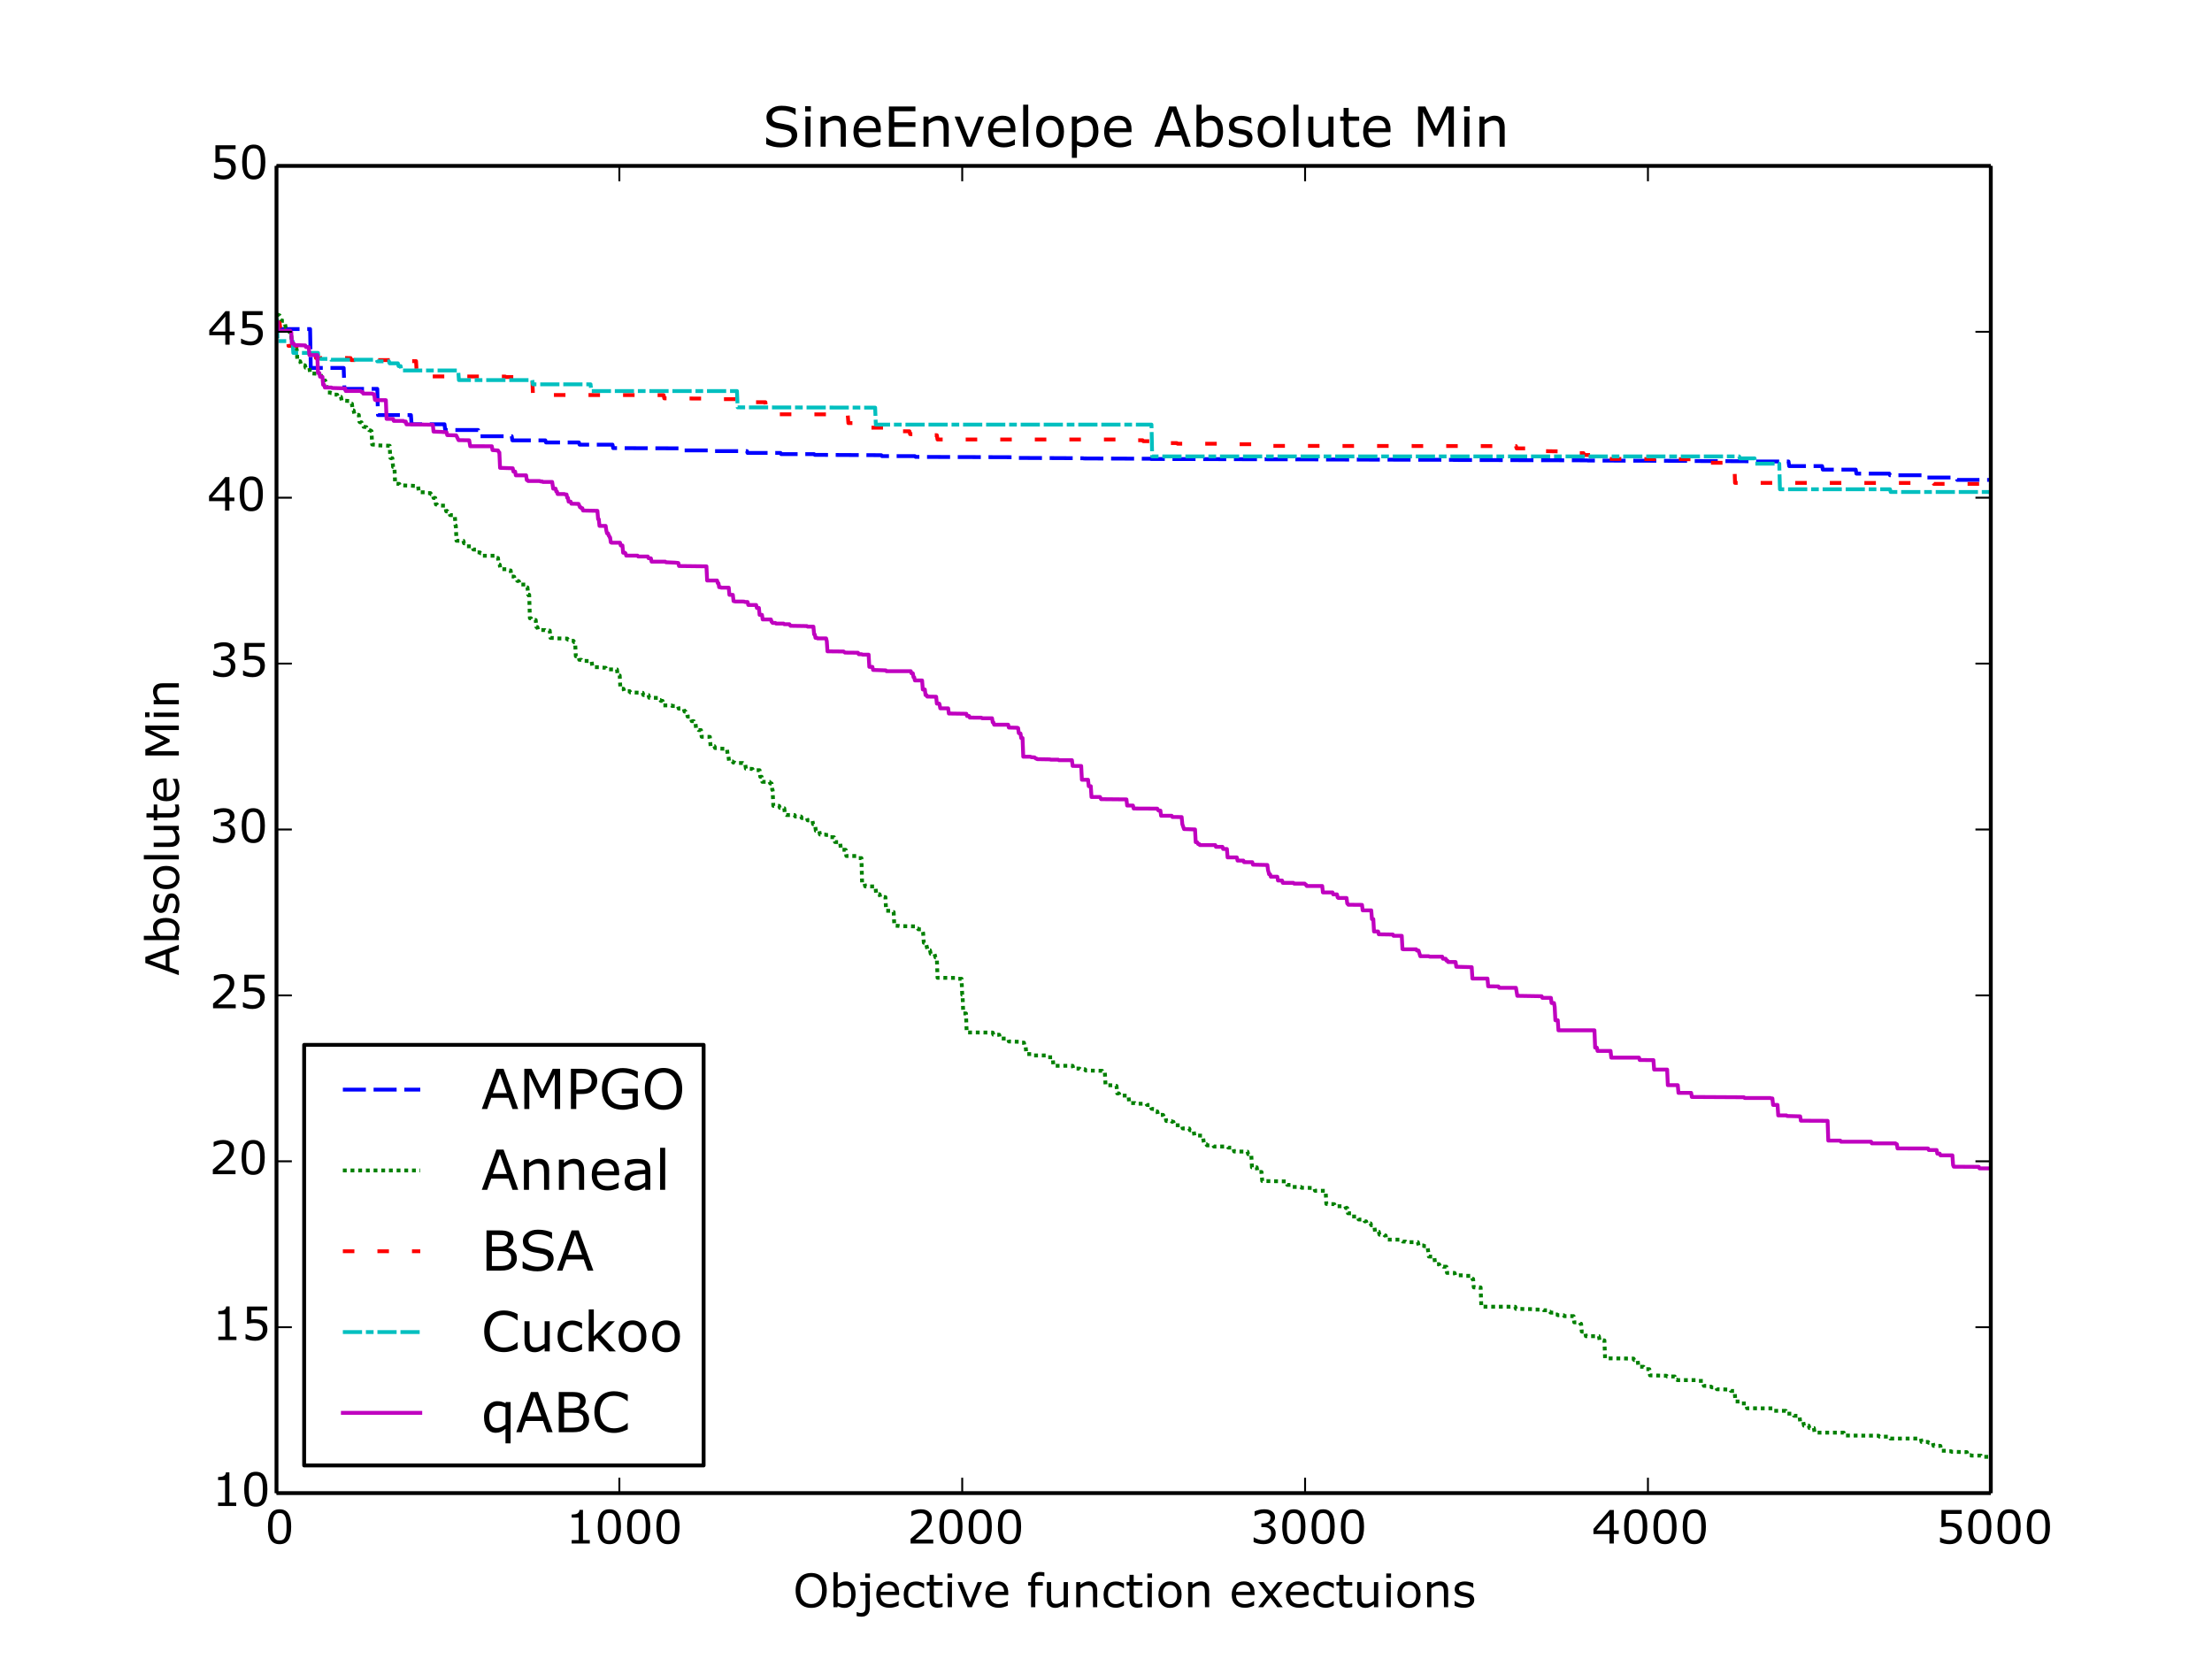 <?xml version="1.0" encoding="utf-8" standalone="no"?>
<!DOCTYPE svg PUBLIC "-//W3C//DTD SVG 1.1//EN"
  "http://www.w3.org/Graphics/SVG/1.1/DTD/svg11.dtd">
<!-- Created with matplotlib (http://matplotlib.org/) -->
<svg height="432pt" version="1.1" viewBox="0 0 576 432" width="576pt" xmlns="http://www.w3.org/2000/svg" xmlns:xlink="http://www.w3.org/1999/xlink">
 <defs>
  <style type="text/css">
*{stroke-linecap:butt;stroke-linejoin:round;}
  </style>
 </defs>
 <g id="figure_1">
  <g id="patch_1">
   <path d="
M0 432
L576 432
L576 0
L0 0
z
" style="fill:#ffffff;"/>
  </g>
  <g id="axes_1">
   <g id="patch_2">
    <path d="
M72 388.8
L518.4 388.8
L518.4 43.2
L72 43.2
z
" style="fill:#ffffff;"/>
   </g>
   <g id="line2d_1">
    <path clip-path="url(#p7ff5b81e1d)" d="
M72 85.688
L80.749 85.688
L80.928 95.814
L89.499 95.814
L89.677 101.257
L98.248 101.257
L98.427 108.086
L106.998 108.086
L107.176 110.475
L115.747 110.475
L115.926 111.974
L124.497 111.974
L124.675 113.59
L133.246 113.59
L133.425 114.664
L141.996 114.664
L142.174 115.216
L150.745 115.216
L150.924 115.785
L159.494 115.785
L159.673 116.685
L176.993 116.748
L177.172 117.281
L185.743 117.281
L185.921 117.464
L194.492 117.464
L194.671 117.945
L203.242 117.945
L203.42 118.251
L211.991 118.251
L212.17 118.442
L229.49 118.526
L229.668 118.777
L238.239 118.777
L238.418 118.973
L264.488 119.062
L264.666 119.24
L281.987 119.323
L282.254 119.376
L299.485 119.452
L299.753 119.518
L343.233 119.624
L343.679 119.652
L378.23 119.738
L378.588 119.773
L413.228 119.874
L413.496 119.923
L439.476 120.008
L439.834 120.041
L456.975 120.109
L457.243 120.173
L465.725 120.173
L465.903 121.373
L474.474 121.373
L474.653 122.285
L483.224 122.285
L483.402 123.327
L491.973 123.327
L492.152 123.753
L500.723 123.753
L500.901 124.35
L509.472 124.35
L509.651 124.963
L518.221 124.963
L518.311 125.172
L518.311 125.172" style="fill:none;stroke:#0000ff;stroke-dasharray:6,2;stroke-dashoffset:0.0;"/>
   </g>
   <g id="line2d_2">
    <path clip-path="url(#p7ff5b81e1d)" d="
M72 81.831
L72.803 82.125
L72.893 82.262
L73.161 83.415
L73.339 83.415
L73.518 83.547
L73.964 83.547
L74.232 84.446
L74.411 85.354
L74.857 85.354
L75.035 85.571
L75.214 85.571
L75.393 86.498
L75.75 86.498
L75.928 88.396
L76.018 88.396
L76.196 90.518
L76.91 90.562
L77.089 90.722
L77.178 90.722
L77.267 91.068
L77.446 94.052
L78.071 94.069
L78.16 94.069
L78.339 94.72
L78.607 94.758
L78.785 95.112
L79.41 95.119
L79.589 95.754
L80.571 95.804
L80.749 97.207
L82.446 97.309
L82.535 97.357
L82.714 97.768
L83.249 97.796
L83.428 97.894
L84.321 97.904
L84.499 99.091
L84.678 99.091
L84.856 99.507
L84.946 99.507
L85.124 101.511
L85.303 102.21
L86.017 102.21
L86.195 102.358
L86.82 102.407
L86.999 102.744
L87.803 102.776
L87.981 103.333
L88.785 103.333
L88.963 104.317
L91.017 104.418
L91.195 104.66
L91.374 104.727
L91.552 105.126
L91.642 105.126
L91.82 106.861
L92.088 106.861
L92.267 107.809
L92.445 107.809
L92.624 108.036
L93.427 108.036
L93.606 109.859
L93.784 109.97
L94.141 109.97
L94.32 110.426
L94.499 110.489
L94.677 111.144
L95.034 111.175
L95.391 111.218
L95.57 111.753
L95.927 111.753
L96.106 112.014
L96.463 112.077
L96.641 112.248
L96.731 112.248
L96.909 115.755
L98.07 115.826
L98.248 115.971
L101.462 116.076
L101.641 119.233
L101.82 119.318
L102.177 119.318
L102.355 121.587
L102.712 121.587
L102.891 125.954
L103.962 125.999
L104.141 126.369
L107.266 126.48
L107.623 126.511
L108.873 126.556
L109.051 128.177
L111.015 128.199
L111.194 128.408
L112.087 128.408
L112.265 128.716
L112.712 128.744
L112.89 129.667
L113.337 129.667
L113.515 131.37
L113.783 131.37
L113.962 131.638
L115.926 131.672
L116.194 133.159
L116.551 133.159
L116.729 133.383
L116.997 133.383
L117.176 134.124
L118.426 134.164
L118.604 136.844
L118.693 136.844
L118.872 140.816
L120.658 140.816
L120.836 141.47
L121.193 141.47
L121.55 142.262
L123.068 142.262
L123.247 143.094
L123.961 143.094
L124.14 143.822
L124.943 143.838
L125.122 144.054
L125.479 144.054
L125.657 144.712
L129.139 144.714
L129.318 145.29
L129.675 145.304
L129.853 146.91
L130.032 147.011
L130.121 147.011
L130.3 148.217
L132.264 148.217
L132.443 148.549
L132.978 148.549
L133.157 150.097
L133.871 150.15
L134.05 150.786
L134.496 150.831
L134.675 151.254
L135.121 151.351
L135.3 152.212
L136.907 152.213
L137.085 152.966
L137.353 152.966
L137.532 154.871
L137.799 154.871
L137.978 160.989
L138.246 160.989
L138.424 161.39
L139.496 161.443
L139.674 163.282
L139.942 163.282
L140.121 164.041
L141.906 164.071
L142.085 164.203
L143.156 164.203
L143.335 166.106
L144.495 166.142
L144.674 166.223
L147.709 166.292
L147.888 166.578
L148.067 166.578
L148.245 166.831
L149.316 166.868
L149.495 167.222
L149.763 167.222
L149.941 170.889
L150.656 170.889
L150.834 171.813
L151.37 171.813
L151.548 172.091
L154.048 172.125
L154.227 173.532
L154.495 173.532
L154.673 173.728
L156.548 173.735
L156.727 173.848
L157.709 173.885
L157.887 174.309
L160.655 174.316
L160.834 175.88
L161.369 175.898
L161.548 179.352
L162.351 179.352
L162.53 179.972
L163.958 179.977
L164.137 180.309
L167.351 180.395
L167.53 180.988
L168.869 180.988
L169.047 181.701
L171.279 181.729
L171.458 182.263
L171.904 182.263
L172.083 182.507
L172.529 182.507
L172.708 183.685
L174.851 183.685
L175.029 183.837
L176.547 183.837
L176.725 184.531
L178.065 184.562
L178.243 185.298
L178.511 185.298
L178.69 185.741
L178.868 185.741
L179.047 186.6
L179.672 186.6
L179.85 187.11
L179.94 187.11
L180.118 187.785
L180.654 187.785
L180.832 188.276
L181.1 188.276
L181.279 189.88
L181.725 189.88
L181.904 190.116
L182.529 190.116
L182.707 191.848
L184.85 191.876
L185.028 194.291
L186.011 194.291
L186.189 194.792
L186.993 194.792
L187.171 194.931
L189.314 194.985
L189.492 196.804
L189.671 196.804
L189.85 198.27
L190.742 198.27
L190.921 198.568
L191.278 198.568
L191.457 198.692
L193.421 198.692
L193.599 198.864
L194.046 198.864
L194.224 200.15
L195.921 200.23
L196.099 200.569
L197.796 200.569
L197.974 202.271
L198.331 202.271
L198.51 203.588
L200.385 203.588
L200.563 204.012
L200.92 204.012
L201.099 205.697
L201.188 205.697
L201.367 209.843
L202.884 209.843
L203.063 210.35
L203.242 210.35
L203.42 210.473
L204.224 210.473
L204.402 212.109
L204.581 212.109
L204.759 212.228
L206.902 212.228
L207.081 212.616
L208.598 212.616
L208.777 213.019
L210.116 213.019
L210.295 213.611
L211.545 213.611
L211.723 214.611
L211.991 214.611
L212.17 214.783
L212.259 214.783
L212.437 216.316
L213.33 216.316
L213.509 217.301
L214.937 217.323
L215.116 217.416
L215.741 217.416
L215.83 217.554
L216.009 217.99
L217.169 218.011
L217.259 218.216
L217.437 219.269
L218.776 219.269
L218.955 221.29
L220.205 221.29
L220.383 222.899
L223.062 222.906
L223.24 223.313
L223.419 223.313
L223.597 223.446
L224.312 223.446
L224.49 229.97
L225.115 229.97
L225.294 230.811
L227.972 230.83
L228.151 232.862
L229.044 232.862
L229.222 233.604
L230.561 233.604
L230.74 237.152
L232.258 237.191
L232.436 237.497
L232.704 237.497
L232.883 241.035
L234.043 241.106
L234.311 241.155
L238.329 241.225
L238.507 241.674
L238.954 241.732
L239.132 241.988
L240.025 241.988
L240.204 242.19
L240.382 242.931
L240.561 245.491
L241.096 245.491
L241.543 247.451
L242.168 247.451
L242.346 248.354
L243.328 248.354
L243.596 249.305
L243.685 249.305
L243.864 249.445
L243.953 249.445
L244.132 254.618
L248.685 254.644
L248.864 254.873
L250.381 254.873
L250.56 259.02
L250.649 259.02
L250.828 263.897
L251.542 263.9
L251.721 268.845
L258.506 268.878
L258.684 269.44
L260.202 269.44
L260.381 270.436
L262.524 270.436
L262.702 271.201
L265.738 271.29
L265.916 271.499
L266.63 271.499
L266.809 272.421
L267.077 272.421
L267.255 274.476
L269.041 274.476
L269.22 274.836
L272.344 274.836
L272.523 275.307
L274.13 275.307
L274.308 277.532
L279.308 277.532
L279.487 278.262
L281.094 278.262
L281.272 278.428
L282.522 278.428
L282.701 278.757
L286.986 278.84
L287.165 279.25
L287.7 279.25
L287.879 282.607
L290.111 282.607
L290.29 282.76
L290.736 282.76
L290.915 284.72
L291.361 284.72
L291.54 285.285
L293.861 285.285
L294.039 287.246
L295.557 287.246
L295.736 287.407
L298.503 287.407
L298.682 287.729
L299.664 287.729
L299.843 288.728
L300.735 288.806
L300.914 289.406
L301.36 289.406
L301.539 290.319
L302.878 290.319
L303.057 290.769
L303.503 290.769
L303.682 291.901
L305.021 291.901
L305.199 292.108
L305.556 292.108
L305.735 293.01
L307.788 293.01
L307.967 293.852
L309.663 293.852
L309.842 294.313
L310.824 294.313
L311.003 295.665
L313.235 295.725
L313.413 297.178
L313.592 297.935
L314.127 297.935
L314.306 298.255
L315.913 298.255
L316.092 298.553
L319.663 298.553
L319.841 298.834
L321.18 298.854
L321.359 299.847
L324.841 299.885
L325.02 300.547
L325.823 300.547
L326.002 303.97
L327.252 303.97
L327.43 305.179
L328.501 305.179
L328.68 307.534
L335.019 307.632
L335.197 308.541
L336.447 308.541
L336.626 309.087
L338.769 309.087
L338.947 309.293
L342.251 309.337
L342.429 310.075
L345.197 310.075
L345.375 313.506
L347.429 313.557
L347.607 314.099
L350.286 314.099
L350.464 314.58
L350.821 314.58
L351 315.929
L351.893 315.929
L352.071 316.776
L353.589 316.776
L353.768 317.554
L355.196 317.554
L355.375 318.031
L355.732 318.031
L355.91 318.565
L356.892 318.565
L357.071 319.06
L357.428 319.06
L357.607 319.218
L357.875 319.218
L358.053 320.736
L359.035 320.736
L359.214 321.505
L360.374 321.505
L360.553 321.704
L360.821 321.704
L360.999 322.795
L364.749 322.795
L364.928 323.127
L365.106 323.127
L365.285 323.304
L365.999 323.304
L366.178 323.46
L369.213 323.46
L369.392 324.316
L370.642 324.316
L370.82 324.492
L371.713 324.492
L372.07 327.198
L373.499 327.207
L373.677 329.017
L373.766 329.017
L373.945 329.196
L374.748 329.196
L374.927 329.693
L375.641 329.693
L375.82 329.845
L376.623 329.845
L376.802 331.467
L378.766 331.467
L378.945 332.089
L381.534 332.089
L381.712 332.238
L383.23 332.238
L383.409 333.016
L383.587 333.016
L383.766 335.239
L385.551 335.239
L385.73 340.253
L394.569 340.276
L394.747 340.828
L399.122 340.895
L399.3 341.006
L401.8 341.01
L401.979 341.178
L403.05 341.178
L403.229 341.55
L403.586 341.55
L403.764 341.806
L404.479 341.806
L404.657 342.29
L405.461 342.29
L405.639 342.47
L407.157 342.47
L407.336 342.72
L409.746 342.72
L409.925 344.334
L411.353 344.334
L411.532 344.701
L411.71 344.701
L411.889 346.752
L412.782 346.752
L412.96 347.941
L416.353 347.941
L416.532 349.033
L417.781 349.033
L417.96 353.7
L425.37 353.774
L425.549 354.144
L426.442 354.144
L426.62 355.892
L427.959 355.892
L428.138 356.154
L428.495 356.154
L428.674 356.535
L429.477 356.535
L429.656 358.141
L433.941 358.243
L434.12 358.432
L436.084 358.432
L436.262 359.246
L436.62 359.246
L436.798 359.378
L441.619 359.378
L441.798 359.585
L443.494 359.585
L443.673 360.872
L444.833 360.872
L445.012 361.076
L445.548 361.076
L445.726 361.256
L446.887 361.256
L447.065 361.758
L450.547 361.833
L450.726 362.195
L451.708 362.195
L451.886 364.944
L453.404 364.944
L453.583 365.458
L454.743 365.458
L454.922 366.712
L461.796 366.734
L461.975 367.378
L465.011 367.378
L465.189 368.106
L466.975 368.106
L467.153 368.666
L468.582 368.666
L468.76 370.251
L469.564 370.251
L469.742 371.233
L470.992 371.233
L471.171 371.863
L472.332 371.863
L472.51 373.053
L480.099 373.053
L480.277 373.808
L489.205 373.855
L489.384 374.102
L492.062 374.102
L492.241 374.587
L500.187 374.591
L500.365 375.485
L502.062 375.485
L502.24 375.708
L503.312 375.708
L503.49 376.503
L505.276 376.503
L505.454 377.767
L507.419 377.767
L507.597 377.914
L508.044 377.914
L508.222 378.044
L512.15 378.131
L512.329 378.913
L513.132 378.913
L513.311 379.027
L515.811 379.027
L515.989 379.346
L518.311 379.351
L518.311 379.351" style="fill:none;stroke:#008000;stroke-dasharray:1,1;stroke-dashoffset:0.0;"/>
   </g>
   <g id="line2d_3">
    <path clip-path="url(#p7ff5b81e1d)" d="
M72 83.088
L72.089 83.689
L72.179 84.04
L72.803 84.04
L72.982 85.424
L73.339 85.424
L73.518 86.393
L74.946 86.393
L75.125 90.056
L81.553 90.056
L81.731 91.3
L82.089 91.3
L82.267 93.227
L91.284 93.237
L91.463 93.767
L103.784 93.767
L103.962 94.036
L108.337 94.036
L108.516 97.172
L111.819 97.172
L111.997 98.018
L131.55 98.051
L131.728 98.172
L135.121 98.172
L135.3 98.316
L138.603 98.316
L138.781 102.849
L172.797 102.888
L172.976 103.729
L187.082 103.813
L187.26 103.939
L192.439 103.939
L192.617 104.738
L199.313 104.738
L199.492 106.822
L201.099 106.822
L201.277 107.885
L220.74 107.894
L220.919 110.17
L224.312 110.17
L224.49 111.367
L231.454 111.367
L231.633 112.305
L236.811 112.305
L236.989 113.053
L238.596 113.053
L238.775 113.327
L243.953 113.327
L244.132 114.445
L292.164 114.445
L292.343 114.637
L297.521 114.637
L297.7 114.881
L304.664 114.881
L304.842 115.383
L306.449 115.383
L306.628 115.546
L322.52 115.546
L322.698 115.665
L326.091 115.665
L326.269 115.888
L329.662 115.888
L329.841 116.108
L394.747 116.159
L394.926 116.765
L401.622 116.765
L401.8 117.469
L408.764 117.572
L408.943 117.682
L409.032 117.682
L409.211 117.997
L412.335 117.997
L412.514 118.48
L417.692 118.48
L417.871 119.497
L440.905 119.587
L441.084 120.295
L444.476 120.295
L444.655 120.513
L451.619 120.513
L451.797 125.742
L503.401 125.764
L503.58 126.008
L518.311 126.008
L518.311 126.008" style="fill:none;stroke:#ff0000;stroke-dasharray:3,6;stroke-dashoffset:0.0;"/>
   </g>
   <g id="line2d_4">
    <path clip-path="url(#p7ff5b81e1d)" d="
M72 83.174
L72.089 83.174
L72.268 88.824
L76.196 88.824
L76.375 91.898
L82.803 91.898
L82.981 93.458
L86.017 93.458
L86.195 93.675
L98.07 93.675
L98.248 94.094
L101.284 94.094
L101.462 94.609
L103.605 94.609
L103.784 95.326
L104.319 95.326
L104.498 96.472
L119.318 96.472
L119.497 98.977
L138.603 98.977
L138.781 100.077
L153.78 100.077
L153.959 101.825
L191.903 101.825
L192.082 106.074
L227.883 106.145
L228.061 110.565
L299.843 110.565
L300.021 118.847
L452.868 118.847
L453.047 119.357
L456.886 119.357
L457.065 120.74
L463.314 120.74
L463.493 127.406
L492.152 127.406
L492.33 128.114
L518.311 128.114
L518.311 128.114" style="fill:none;stroke:#00bfbf;stroke-dasharray:5,1,2,1,5,1;stroke-dashoffset:0.0;"/>
   </g>
   <g id="line2d_5">
    <path clip-path="url(#p7ff5b81e1d)" d="
M72 83.741
L72.268 83.774
L72.446 86.114
L75.571 86.114
L75.75 86.477
L75.839 86.477
L76.018 89.423
L76.464 89.423
L76.643 89.875
L77.714 89.885
L79.499 89.95
L79.678 90.379
L80.392 90.379
L80.571 92.46
L82.624 92.46
L82.803 97.121
L83.16 97.121
L83.339 98.087
L83.963 98.123
L84.142 100.209
L84.41 100.209
L84.588 100.905
L86.285 100.905
L86.463 101.032
L89.856 101.125
L90.035 101.816
L93.874 101.816
L94.141 102.044
L94.409 102.044
L94.588 102.495
L96.998 102.495
L97.177 102.671
L97.445 102.671
L97.623 104.09
L97.802 104.2
L100.48 104.203
L100.659 109.072
L102.355 109.079
L102.534 109.6
L105.034 109.6
L105.212 109.765
L105.659 109.765
L105.837 110.499
L112.712 110.596
L112.89 112.385
L115.033 112.464
L115.39 112.497
L116.283 112.552
L116.461 113.306
L118.783 113.365
L119.408 114.617
L122.175 114.647
L122.443 116.199
L128.068 116.2
L128.246 117.208
L129.675 117.294
L129.943 117.821
L130.032 117.821
L130.211 121.828
L133.514 121.938
L133.692 122.793
L134.139 122.793
L134.317 123.775
L136.996 123.775
L137.174 125.006
L137.353 125.006
L137.532 125.255
L140.567 125.255
L140.746 125.369
L141.192 125.369
L141.371 125.5
L143.781 125.5
L144.049 127.244
L144.674 127.244
L144.852 128.002
L145.031 128.002
L145.21 128.644
L146.995 128.644
L147.174 128.765
L147.531 128.765
L147.709 129.63
L147.888 129.63
L148.067 130.626
L148.602 130.626
L148.781 131.165
L150.656 131.208
L151.013 132.065
L151.191 132.065
L151.37 132.33
L151.638 132.33
L151.816 132.941
L155.566 133.016
L155.745 135.192
L155.923 135.192
L156.102 136.939
L157.709 136.939
L157.887 138.137
L158.066 138.879
L158.334 138.879
L158.512 139.48
L158.602 139.48
L158.78 139.957
L158.869 139.957
L159.048 141.213
L159.227 141.325
L161.459 141.325
L161.637 142.037
L162.084 142.037
L162.262 143.93
L162.708 143.93
L162.887 144.092
L163.066 144.686
L166.012 144.686
L166.19 144.917
L168.69 144.917
L168.869 145.349
L169.137 145.396
L169.494 145.396
L169.672 146.254
L173.244 146.254
L173.422 146.412
L175.654 146.505
L176.279 146.558
L176.636 146.606
L176.815 147.388
L183.957 147.473
L184.136 151.167
L186.725 151.167
L186.903 151.861
L187.082 151.861
L187.26 152.9
L187.618 152.9
L187.796 153.026
L189.76 153.026
L189.939 154.9
L190.832 154.9
L191.01 156.518
L191.457 156.627
L192.974 156.634
L193.778 156.646
L193.956 156.759
L194.671 156.759
L194.849 157.536
L196.903 157.536
L197.081 158.303
L197.617 158.303
L197.796 160.106
L198.42 160.106
L198.599 161.305
L200.742 161.305
L200.92 161.91
L201.01 161.91
L201.188 162.211
L201.902 162.211
L202.081 162.376
L204.045 162.376
L204.224 162.547
L205.563 162.547
L205.831 162.96
L210.116 163.026
L210.295 163.175
L211.812 163.18
L211.991 165.185
L212.17 165.216
L212.348 166.092
L212.705 166.092
L212.884 166.24
L215.116 166.24
L215.294 166.957
L215.473 169.609
L219.669 169.648
L220.026 169.937
L223.419 169.969
L223.597 170.357
L224.401 170.357
L224.58 170.47
L226.187 170.47
L226.365 173.643
L227.169 173.654
L227.347 174.451
L230.651 174.562
L230.829 174.775
L237.168 174.775
L237.347 175.329
L237.704 175.329
L237.882 176.358
L238.061 176.358
L238.239 177.185
L240.114 177.188
L240.293 179.542
L240.828 179.542
L241.007 180.999
L241.275 180.999
L241.453 181.389
L243.775 181.428
L243.953 183.221
L244.578 183.221
L244.668 183.493
L244.846 184.446
L246.9 184.446
L247.078 185.801
L248.06 185.811
L251.631 185.864
L251.81 186.44
L252.346 186.44
L252.524 186.862
L255.56 186.886
L255.738 187.028
L258.327 187.028
L258.506 188.104
L258.684 188.104
L258.863 188.712
L262.524 188.712
L262.702 189.454
L264.934 189.505
L265.113 189.587
L265.291 190.904
L265.738 191.002
L265.916 192.188
L266.273 192.188
L266.452 197.047
L268.327 197.047
L268.505 197.164
L269.398 197.226
L269.755 197.538
L269.934 197.538
L270.112 197.681
L273.416 197.736
L273.594 197.816
L275.558 197.816
L275.737 197.952
L279.13 197.952
L279.308 199.438
L280.022 199.454
L281.54 199.454
L281.719 203.045
L283.326 203.045
L283.504 204.727
L284.04 204.727
L284.219 207.542
L286.451 207.542
L286.718 208.102
L293.325 208.161
L293.504 209.764
L295.021 209.764
L295.2 210.535
L301.36 210.565
L301.539 210.943
L301.717 211.074
L302.164 211.074
L302.342 212.424
L305.11 212.424
L305.289 212.744
L307.699 212.756
L307.878 214.624
L308.324 215.888
L311.181 215.981
L311.36 219.3
L311.717 219.3
L311.985 219.773
L312.252 219.773
L312.431 220.056
L316.449 220.056
L316.627 220.516
L318.324 220.516
L318.502 221.074
L319.484 221.074
L319.663 223.271
L322.073 223.271
L322.252 224.093
L323.77 224.093
L323.948 224.502
L326.091 224.504
L326.269 225.159
L330.019 225.24
L330.198 226.647
L330.287 226.909
L330.466 227.652
L330.733 227.652
L330.912 228.294
L332.608 228.294
L332.787 229.289
L333.858 229.289
L334.037 229.893
L336.804 229.893
L336.983 230.092
L339.751 230.092
L339.929 230.345
L340.108 230.392
L340.286 230.711
L344.304 230.711
L344.483 232.384
L346.982 232.384
L347.161 232.899
L348.143 232.899
L348.322 233.682
L348.5 233.831
L350.643 233.834
L350.821 235.27
L350.911 235.27
L351.089 235.595
L354.66 235.626
L354.839 237.055
L357.071 237.055
L357.25 239.327
L357.607 239.327
L357.785 242.559
L358.857 242.559
L359.035 243.292
L362.696 243.347
L362.874 243.681
L365.017 243.684
L365.196 247.138
L365.463 247.19
L368.767 247.19
L368.945 247.514
L369.392 247.525
L369.838 248.993
L372.07 248.993
L372.249 249.115
L375.552 249.115
L375.731 249.656
L376.445 249.656
L376.623 250.12
L376.891 250.12
L377.07 250.505
L379.034 250.505
L379.212 251.742
L383.23 251.845
L383.409 254.81
L387.337 254.81
L387.516 256.829
L390.194 256.865
L390.372 257.222
L394.747 257.222
L395.104 259.312
L401.443 259.415
L401.622 259.843
L403.854 259.843
L404.032 261.183
L404.657 261.183
L404.836 262.198
L405.014 265.673
L405.639 265.673
L405.818 268.294
L415.192 268.294
L415.371 272.8
L415.817 272.8
L415.996 273.662
L419.388 273.662
L419.567 275.405
L426.799 275.405
L426.977 276.024
L430.548 276.047
L430.727 278.511
L434.12 278.511
L434.298 282.576
L436.887 282.576
L437.066 284.578
L440.369 284.578
L440.548 285.647
L454.118 285.722
L454.297 285.913
L460.993 285.913
L461.172 286.027
L461.529 286.027
L461.707 287.723
L462.868 287.723
L463.046 290.453
L465.189 290.453
L465.368 290.605
L468.76 290.693
L468.939 291.829
L475.903 291.862
L476.081 297.008
L479.206 297.008
L479.385 297.303
L487.241 297.303
L487.42 297.735
L493.58 297.735
L493.759 297.951
L493.937 297.951
L494.116 299.057
L502.062 299.059
L502.24 299.464
L504.294 299.464
L504.472 300.4
L505.097 300.4
L505.276 300.843
L508.401 300.845
L508.579 303.391
L508.758 303.803
L515.275 303.845
L515.454 304.243
L518.311 304.243
L518.311 304.243" style="fill:none;stroke:#bf00bf;stroke-linecap:square;"/>
   </g>
   <g id="matplotlib.axis_1">
    <g id="xtick_1">
     <g id="line2d_6">
      <defs>
       <path d="
M0 0
L0 -4" id="mc7db9fdffb" style="stroke:#000000;stroke-width:0.5;"/>
      </defs>
      <g>
       <use style="stroke:#000000;stroke-width:0.5;" x="72.0" xlink:href="#mc7db9fdffb" y="388.8"/>
      </g>
     </g>
     <g id="line2d_7">
      <defs>
       <path d="
M0 0
L0 4" id="m5a7d422ac3" style="stroke:#000000;stroke-width:0.5;"/>
      </defs>
      <g>
       <use style="stroke:#000000;stroke-width:0.5;" x="72.0" xlink:href="#m5a7d422ac3" y="43.2"/>
      </g>
     </g>
     <g id="text_1">
      <!-- 0 -->
      <defs>
       <path d="
M56.984 36.375
Q56.984 16.797 50.859 7.641
Q44.734 -1.516 31.844 -1.516
Q18.75 -1.516 12.719 7.766
Q6.688 17.047 6.688 36.281
Q6.688 55.672 12.781 64.922
Q18.891 74.172 31.844 74.172
Q44.922 74.172 50.953 64.766
Q56.984 55.375 56.984 36.375
M44.141 14.203
Q45.844 18.172 46.453 23.516
Q47.078 28.859 47.078 36.375
Q47.078 43.797 46.453 49.266
Q45.844 54.734 44.094 58.547
Q42.391 62.312 39.422 64.203
Q36.469 66.109 31.844 66.109
Q27.25 66.109 24.234 64.203
Q21.234 62.312 19.484 58.453
Q17.828 54.828 17.219 49.016
Q16.609 43.219 16.609 36.281
Q16.609 28.656 17.141 23.531
Q17.672 18.406 19.438 14.359
Q21.047 10.547 24 8.547
Q26.953 6.547 31.844 6.547
Q36.422 6.547 39.453 8.453
Q42.484 10.359 44.141 14.203" id="Verdana-30"/>
      </defs>
      <g transform="translate(68.982 401.918)scale(0.12 -0.12)">
       <use xlink:href="#Verdana-30"/>
      </g>
     </g>
    </g>
    <g id="xtick_2">
     <g id="line2d_8">
      <g>
       <use style="stroke:#000000;stroke-width:0.5;" x="161.28" xlink:href="#mc7db9fdffb" y="388.8"/>
      </g>
     </g>
     <g id="line2d_9">
      <g>
       <use style="stroke:#000000;stroke-width:0.5;" x="161.28" xlink:href="#m5a7d422ac3" y="43.2"/>
      </g>
     </g>
     <g id="text_2">
      <!-- 1000 -->
      <defs>
       <path d="
M52.938 0
L13.578 0
L13.578 7.422
L28.719 7.422
L28.719 56.156
L13.578 56.156
L13.578 62.797
Q16.656 62.797 20.172 63.297
Q23.688 63.812 25.484 64.797
Q27.734 66.016 29.031 67.891
Q30.328 69.781 30.516 72.953
L38.094 72.953
L38.094 7.422
L52.938 7.422
z
" id="Verdana-31"/>
      </defs>
      <g transform="translate(147.232 401.918)scale(0.12 -0.12)">
       <use xlink:href="#Verdana-31"/>
       <use x="63.574" xlink:href="#Verdana-30"/>
       <use x="127.148" xlink:href="#Verdana-30"/>
       <use x="190.723" xlink:href="#Verdana-30"/>
      </g>
     </g>
    </g>
    <g id="xtick_3">
     <g id="line2d_10">
      <g>
       <use style="stroke:#000000;stroke-width:0.5;" x="250.56" xlink:href="#mc7db9fdffb" y="388.8"/>
      </g>
     </g>
     <g id="line2d_11">
      <g>
       <use style="stroke:#000000;stroke-width:0.5;" x="250.56" xlink:href="#m5a7d422ac3" y="43.2"/>
      </g>
     </g>
     <g id="text_3">
      <!-- 2000 -->
      <defs>
       <path d="
M57.078 0
L7.859 0
L7.859 10.203
Q12.984 14.594 18.141 18.984
Q23.297 23.391 27.734 27.734
Q37.109 36.812 40.578 42.156
Q44.047 47.516 44.047 53.719
Q44.047 59.375 40.312 62.562
Q36.578 65.766 29.891 65.766
Q25.438 65.766 20.266 64.203
Q15.094 62.641 10.156 59.422
L9.672 59.422
L9.672 69.672
Q13.141 71.391 18.922 72.797
Q24.703 74.219 30.125 74.219
Q41.312 74.219 47.656 68.812
Q54 63.422 54 54.203
Q54 50.047 52.953 46.453
Q51.906 42.875 49.859 39.656
Q47.953 36.625 45.391 33.688
Q42.828 30.766 39.156 27.203
Q33.938 22.078 28.359 17.266
Q22.797 12.453 17.969 8.344
L57.078 8.344
z
" id="Verdana-32"/>
      </defs>
      <g transform="translate(236.168 401.918)scale(0.12 -0.12)">
       <use xlink:href="#Verdana-32"/>
       <use x="63.574" xlink:href="#Verdana-30"/>
       <use x="127.148" xlink:href="#Verdana-30"/>
       <use x="190.723" xlink:href="#Verdana-30"/>
      </g>
     </g>
    </g>
    <g id="xtick_4">
     <g id="line2d_12">
      <g>
       <use style="stroke:#000000;stroke-width:0.5;" x="339.84" xlink:href="#mc7db9fdffb" y="388.8"/>
      </g>
     </g>
     <g id="line2d_13">
      <g>
       <use style="stroke:#000000;stroke-width:0.5;" x="339.84" xlink:href="#m5a7d422ac3" y="43.2"/>
      </g>
     </g>
     <g id="text_4">
      <!-- 3000 -->
      <defs>
       <path d="
M50.688 35.016
Q53.031 32.906 54.547 29.734
Q56.062 26.562 56.062 21.531
Q56.062 16.547 54.25 12.391
Q52.438 8.25 49.172 5.172
Q45.516 1.766 40.547 0.125
Q35.594 -1.516 29.688 -1.516
Q23.641 -1.516 17.781 -0.062
Q11.922 1.375 8.156 3.078
L8.156 13.281
L8.891 13.281
Q13.031 10.547 18.641 8.734
Q24.266 6.938 29.5 6.938
Q32.562 6.938 36.031 7.953
Q39.5 8.984 41.656 10.984
Q43.891 13.141 44.984 15.719
Q46.094 18.312 46.094 22.266
Q46.094 26.172 44.844 28.734
Q43.609 31.297 41.406 32.766
Q39.203 34.281 36.078 34.844
Q32.953 35.406 29.344 35.406
L24.953 35.406
L24.953 43.5
L28.375 43.5
Q35.797 43.5 40.203 46.594
Q44.625 49.703 44.625 55.672
Q44.625 58.297 43.5 60.266
Q42.391 62.25 40.375 63.531
Q38.281 64.797 35.891 65.281
Q33.5 65.766 30.469 65.766
Q25.828 65.766 20.594 64.109
Q15.375 62.453 10.75 59.422
L10.25 59.422
L10.25 69.625
Q13.719 71.344 19.5 72.781
Q25.297 74.219 30.719 74.219
Q36.031 74.219 40.078 73.234
Q44.141 72.266 47.406 70.125
Q50.922 67.781 52.734 64.453
Q54.547 61.141 54.547 56.688
Q54.547 50.641 50.266 46.125
Q46 41.609 40.188 40.438
L40.188 39.75
Q42.531 39.359 45.547 38.109
Q48.578 36.859 50.688 35.016" id="Verdana-33"/>
      </defs>
      <g transform="translate(325.466 401.918)scale(0.12 -0.12)">
       <use xlink:href="#Verdana-33"/>
       <use x="63.574" xlink:href="#Verdana-30"/>
       <use x="127.148" xlink:href="#Verdana-30"/>
       <use x="190.723" xlink:href="#Verdana-30"/>
      </g>
     </g>
    </g>
    <g id="xtick_5">
     <g id="line2d_14">
      <g>
       <use style="stroke:#000000;stroke-width:0.5;" x="429.12" xlink:href="#mc7db9fdffb" y="388.8"/>
      </g>
     </g>
     <g id="line2d_15">
      <g>
       <use style="stroke:#000000;stroke-width:0.5;" x="429.12" xlink:href="#m5a7d422ac3" y="43.2"/>
      </g>
     </g>
     <g id="text_5">
      <!-- 4000 -->
      <defs>
       <path d="
M58.734 20.453
L47.953 20.453
L47.953 0
L38.578 0
L38.578 20.453
L3.766 20.453
L3.766 31.688
L38.969 72.703
L47.953 72.703
L47.953 28.266
L58.734 28.266
z

M38.578 28.266
L38.578 61.078
L10.406 28.266
z
" id="Verdana-34"/>
      </defs>
      <g transform="translate(414.483 401.918)scale(0.12 -0.12)">
       <use xlink:href="#Verdana-34"/>
       <use x="63.574" xlink:href="#Verdana-30"/>
       <use x="127.148" xlink:href="#Verdana-30"/>
       <use x="190.723" xlink:href="#Verdana-30"/>
      </g>
     </g>
    </g>
    <g id="xtick_6">
     <g id="line2d_16">
      <g>
       <use style="stroke:#000000;stroke-width:0.5;" x="518.4" xlink:href="#mc7db9fdffb" y="388.8"/>
      </g>
     </g>
     <g id="line2d_17">
      <g>
       <use style="stroke:#000000;stroke-width:0.5;" x="518.4" xlink:href="#m5a7d422ac3" y="43.2"/>
      </g>
     </g>
     <g id="text_6">
      <!-- 5000 -->
      <defs>
       <path d="
M56.5 23.094
Q56.5 18.016 54.641 13.375
Q52.781 8.734 49.562 5.562
Q46.047 2.156 41.188 0.312
Q36.328 -1.516 29.938 -1.516
Q23.969 -1.516 18.453 -0.266
Q12.938 0.984 9.125 2.734
L9.125 13.031
L9.812 13.031
Q13.812 10.5 19.188 8.719
Q24.562 6.938 29.734 6.938
Q33.203 6.938 36.453 7.906
Q39.703 8.891 42.234 11.328
Q44.391 13.422 45.484 16.344
Q46.578 19.281 46.578 23.141
Q46.578 26.906 45.281 29.484
Q44 32.078 41.703 33.641
Q39.156 35.5 35.516 36.25
Q31.891 37.016 27.391 37.016
Q23.094 37.016 19.109 36.422
Q15.141 35.844 12.25 35.25
L12.25 72.703
L56 72.703
L56 64.156
L21.688 64.156
L21.688 44.828
Q23.781 45.016 25.969 45.109
Q28.172 45.219 29.781 45.219
Q35.688 45.219 40.125 44.219
Q44.578 43.219 48.297 40.672
Q52.203 37.984 54.344 33.734
Q56.5 29.5 56.5 23.094" id="Verdana-35"/>
      </defs>
      <g transform="translate(504.084 401.918)scale(0.12 -0.12)">
       <use xlink:href="#Verdana-35"/>
       <use x="63.574" xlink:href="#Verdana-30"/>
       <use x="127.148" xlink:href="#Verdana-30"/>
       <use x="190.723" xlink:href="#Verdana-30"/>
      </g>
     </g>
    </g>
    <g id="text_7">
     <!-- Objective function exectuions -->
     <defs>
      <path d="
M57.031 27.688
Q57.031 20.844 55.094 15.375
Q53.172 9.906 49.906 6.203
Q46.438 2.344 42.281 0.406
Q38.141 -1.516 33.156 -1.516
Q28.516 -1.516 25.047 -0.406
Q21.578 0.688 18.219 2.547
L17.625 0
L9.031 0
L9.031 75.984
L18.219 75.984
L18.219 48.828
Q22.078 52 26.422 54.031
Q30.766 56.062 36.188 56.062
Q45.844 56.062 51.438 48.641
Q57.031 41.219 57.031 27.688
M47.562 27.438
Q47.562 37.203 44.328 42.25
Q41.109 47.312 33.938 47.312
Q29.938 47.312 25.828 45.578
Q21.734 43.844 18.219 41.109
L18.219 9.859
Q22.125 8.109 24.922 7.422
Q27.734 6.734 31.297 6.734
Q38.922 6.734 43.234 11.734
Q47.562 16.75 47.562 27.438" id="Verdana-62"/>
      <path d="
M56.203 54.547
L34.125 0
L24.906 0
L2.984 54.547
L12.938 54.547
L29.828 11.141
L46.578 54.547
z
" id="Verdana-76"/>
      <path d="
M56.25 0
L44.672 0
L29.203 20.953
L13.625 0
L2.938 0
L24.219 27.203
L3.125 54.547
L14.703 54.547
L30.078 33.938
L45.516 54.547
L56.25 54.547
L34.812 27.688
z
" id="Verdana-78"/>
      <path d="
M54.688 26.312
L14.5 26.312
Q14.5 21.297 16.016 17.547
Q17.531 13.812 20.172 11.422
Q22.703 9.078 26.188 7.906
Q29.688 6.734 33.891 6.734
Q39.453 6.734 45.094 8.953
Q50.734 11.188 53.125 13.328
L53.609 13.328
L53.609 3.328
Q48.969 1.375 44.141 0.047
Q39.312 -1.266 33.984 -1.266
Q20.406 -1.266 12.781 6.078
Q5.172 13.422 5.172 26.953
Q5.172 40.328 12.469 48.188
Q19.781 56.062 31.688 56.062
Q42.719 56.062 48.703 49.609
Q54.688 43.172 54.688 31.297
z

M45.75 33.344
Q45.703 40.578 42.109 44.531
Q38.531 48.484 31.203 48.484
Q23.828 48.484 19.453 44.141
Q15.094 39.797 14.5 33.344
z
" id="Verdana-65"/>
      <path d="
M49.359 3.422
Q44.781 1.219 40.656 0
Q36.531 -1.219 31.891 -1.219
Q25.984 -1.219 21.047 0.516
Q16.109 2.25 12.594 5.766
Q9.031 9.281 7.078 14.641
Q5.125 20.016 5.125 27.203
Q5.125 40.578 12.469 48.188
Q19.828 55.812 31.891 55.812
Q36.578 55.812 41.094 54.484
Q45.609 53.172 49.359 51.266
L49.359 41.062
L48.875 41.062
Q44.672 44.344 40.203 46.094
Q35.75 47.859 31.5 47.859
Q23.688 47.859 19.172 42.609
Q14.656 37.359 14.656 27.203
Q14.656 17.328 19.062 12.031
Q23.484 6.734 31.5 6.734
Q34.281 6.734 37.156 7.469
Q40.047 8.203 42.328 9.375
Q44.344 10.406 46.094 11.547
Q47.859 12.703 48.875 13.531
L49.359 13.531
z
" id="Verdana-63"/>
      <path d="
M26.031 63.672
L15.672 63.672
L15.672 73.188
L26.031 73.188
z

M25.438 -1.312
Q25.438 -10.891 20.547 -15.766
Q15.672 -20.656 7.469 -20.656
Q5.516 -20.656 2.312 -20.266
Q-0.875 -19.875 -3.031 -19.281
L-3.031 -10.547
L-2.547 -10.547
Q-1.172 -11.078 1.141 -11.766
Q3.469 -12.453 5.672 -12.453
Q9.188 -12.453 11.328 -11.469
Q13.484 -10.5 14.547 -8.547
Q15.625 -6.594 15.938 -3.828
Q16.266 -1.078 16.266 2.875
L16.266 46.828
L4.891 46.828
L4.891 54.547
L25.438 54.547
z
" id="Verdana-6a"/>
      <path d="
M18.891 63.672
L8.547 63.672
L8.547 73.188
L18.891 73.188
z

M18.312 0
L9.125 0
L9.125 54.547
L18.312 54.547
z
" id="Verdana-69"/>
      <path d="
M54.641 0
L45.453 0
L45.453 31.062
Q45.453 34.812 45.016 38.109
Q44.578 41.406 43.406 43.266
Q42.188 45.312 39.891 46.312
Q37.594 47.312 33.938 47.312
Q30.172 47.312 26.062 45.453
Q21.969 43.609 18.219 40.719
L18.219 0
L9.031 0
L9.031 54.547
L18.219 54.547
L18.219 48.484
Q22.516 52.047 27.094 54.047
Q31.688 56.062 36.531 56.062
Q45.359 56.062 50 50.734
Q54.641 45.406 54.641 35.406
z
" id="Verdana-6e"/>
      <path d="
M48 15.719
Q48 8.25 41.812 3.469
Q35.641 -1.312 24.953 -1.312
Q18.891 -1.312 13.844 0.125
Q8.797 1.562 5.375 3.266
L5.375 13.578
L5.859 13.578
Q10.203 10.297 15.516 8.375
Q20.844 6.453 25.734 6.453
Q31.781 6.453 35.203 8.406
Q38.625 10.359 38.625 14.547
Q38.625 17.781 36.766 19.438
Q34.906 21.094 29.641 22.266
Q27.688 22.703 24.531 23.281
Q21.391 23.875 18.797 24.562
Q11.625 26.469 8.609 30.156
Q5.609 33.844 5.609 39.203
Q5.609 42.578 7 45.547
Q8.406 48.531 11.234 50.875
Q13.969 53.172 18.188 54.516
Q22.406 55.859 27.641 55.859
Q32.516 55.859 37.516 54.656
Q42.531 53.469 45.844 51.766
L45.844 41.938
L45.359 41.938
Q41.844 44.531 36.812 46.312
Q31.781 48.094 26.953 48.094
Q21.922 48.094 18.453 46.156
Q14.984 44.234 14.984 40.438
Q14.984 37.062 17.094 35.359
Q19.141 33.641 23.734 32.562
Q26.266 31.984 29.406 31.391
Q32.562 30.812 34.672 30.328
Q41.062 28.859 44.531 25.297
Q48 21.688 48 15.719" id="Verdana-73"/>
      <path d="
M38.375 67.094
L37.891 67.094
Q36.375 67.531 33.938 67.984
Q31.5 68.453 29.641 68.453
Q23.734 68.453 21.062 65.844
Q18.406 63.234 18.406 56.391
L18.406 54.547
L34.969 54.547
L34.969 46.828
L18.703 46.828
L18.703 0
L9.516 0
L9.516 46.828
L3.328 46.828
L3.328 54.547
L9.516 54.547
L9.516 56.344
Q9.516 66.062 14.344 71.266
Q19.188 76.469 28.328 76.469
Q31.391 76.469 33.859 76.172
Q36.328 75.875 38.375 75.484
z
" id="Verdana-66"/>
      <path id="Verdana-20"/>
      <path d="
M63.969 64.359
Q68.406 59.469 70.766 52.391
Q73.141 45.312 73.141 36.328
Q73.141 27.344 70.719 20.234
Q68.312 13.141 63.969 8.406
Q59.469 3.469 53.344 0.969
Q47.219 -1.516 39.359 -1.516
Q31.688 -1.516 25.406 1.016
Q19.141 3.562 14.75 8.406
Q10.359 13.234 7.984 20.266
Q5.609 27.297 5.609 36.328
Q5.609 45.219 7.953 52.266
Q10.297 59.328 14.797 64.359
Q19.094 69.141 25.469 71.672
Q31.844 74.219 39.359 74.219
Q47.172 74.219 53.391 71.656
Q59.625 69.094 63.969 64.359
M63.094 36.328
Q63.094 50.484 56.734 58.172
Q50.391 65.875 39.406 65.875
Q28.328 65.875 22 58.172
Q15.672 50.484 15.672 36.328
Q15.672 22.016 22.109 14.422
Q28.562 6.844 39.406 6.844
Q50.25 6.844 56.672 14.422
Q63.094 22.016 63.094 36.328" id="Verdana-4f"/>
      <path d="
M55.516 27.25
Q55.516 13.922 48.672 6.203
Q41.844 -1.516 30.375 -1.516
Q18.797 -1.516 11.984 6.203
Q5.172 13.922 5.172 27.25
Q5.172 40.578 11.984 48.312
Q18.797 56.062 30.375 56.062
Q41.844 56.062 48.672 48.312
Q55.516 40.578 55.516 27.25
M46.047 27.25
Q46.047 37.844 41.891 42.984
Q37.75 48.141 30.375 48.141
Q22.906 48.141 18.781 42.984
Q14.656 37.844 14.656 27.25
Q14.656 17 18.797 11.688
Q22.953 6.391 30.375 6.391
Q37.703 6.391 41.875 11.641
Q46.047 16.891 46.047 27.25" id="Verdana-6f"/>
      <path d="
M37.359 0.484
Q34.766 -0.203 31.703 -0.641
Q28.656 -1.078 26.266 -1.078
Q17.922 -1.078 13.578 3.406
Q9.234 7.906 9.234 17.828
L9.234 46.828
L3.031 46.828
L3.031 54.547
L9.234 54.547
L9.234 70.219
L18.406 70.219
L18.406 54.547
L37.359 54.547
L37.359 46.828
L18.406 46.828
L18.406 21.969
Q18.406 17.672 18.594 15.25
Q18.797 12.844 19.969 10.75
Q21.047 8.797 22.922 7.891
Q24.812 6.984 28.656 6.984
Q30.906 6.984 33.344 7.641
Q35.797 8.297 36.859 8.734
L37.359 8.734
z
" id="Verdana-74"/>
      <path d="
M54.25 0
L45.062 0
L45.062 6.062
Q40.438 2.391 36.188 0.438
Q31.938 -1.516 26.812 -1.516
Q18.219 -1.516 13.422 3.734
Q8.641 8.984 8.641 19.141
L8.641 54.547
L17.828 54.547
L17.828 23.484
Q17.828 19.344 18.219 16.375
Q18.609 13.422 19.875 11.328
Q21.188 9.188 23.281 8.203
Q25.391 7.234 29.391 7.234
Q32.953 7.234 37.172 9.078
Q41.406 10.938 45.062 13.812
L45.062 54.547
L54.25 54.547
z
" id="Verdana-75"/>
     </defs>
     <g transform="translate(206.508 418.509)scale(0.12 -0.12)">
      <use xlink:href="#Verdana-4f"/>
      <use x="78.711" xlink:href="#Verdana-62"/>
      <use x="141.016" xlink:href="#Verdana-6a"/>
      <use x="175.439" xlink:href="#Verdana-65"/>
      <use x="235.01" xlink:href="#Verdana-63"/>
      <use x="287.109" xlink:href="#Verdana-74"/>
      <use x="326.514" xlink:href="#Verdana-69"/>
      <use x="353.955" xlink:href="#Verdana-76"/>
      <use x="412.26" xlink:href="#Verdana-65"/>
      <use x="471.83" xlink:href="#Verdana-20"/>
      <use x="506.986" xlink:href="#Verdana-66"/>
      <use x="542.143" xlink:href="#Verdana-75"/>
      <use x="605.424" xlink:href="#Verdana-6e"/>
      <use x="668.705" xlink:href="#Verdana-63"/>
      <use x="720.805" xlink:href="#Verdana-74"/>
      <use x="760.209" xlink:href="#Verdana-69"/>
      <use x="787.65" xlink:href="#Verdana-6f"/>
      <use x="848.344" xlink:href="#Verdana-6e"/>
      <use x="911.625" xlink:href="#Verdana-20"/>
      <use x="946.781" xlink:href="#Verdana-65"/>
      <use x="1006.352" xlink:href="#Verdana-78"/>
      <use x="1064.406" xlink:href="#Verdana-65"/>
      <use x="1123.977" xlink:href="#Verdana-63"/>
      <use x="1176.076" xlink:href="#Verdana-74"/>
      <use x="1215.48" xlink:href="#Verdana-75"/>
      <use x="1278.762" xlink:href="#Verdana-69"/>
      <use x="1306.203" xlink:href="#Verdana-6f"/>
      <use x="1366.896" xlink:href="#Verdana-6e"/>
      <use x="1430.178" xlink:href="#Verdana-73"/>
     </g>
    </g>
   </g>
   <g id="matplotlib.axis_2">
    <g id="ytick_1">
     <g id="line2d_18">
      <defs>
       <path d="
M0 0
L4 0" id="md7965d1ba0" style="stroke:#000000;stroke-width:0.5;"/>
      </defs>
      <g>
       <use style="stroke:#000000;stroke-width:0.5;" x="72.0" xlink:href="#md7965d1ba0" y="388.8"/>
      </g>
     </g>
     <g id="line2d_19">
      <defs>
       <path d="
M0 0
L-4 0" id="md9a1c1a7cd" style="stroke:#000000;stroke-width:0.5;"/>
      </defs>
      <g>
       <use style="stroke:#000000;stroke-width:0.5;" x="518.4" xlink:href="#md9a1c1a7cd" y="388.8"/>
      </g>
     </g>
     <g id="text_8">
      <!-- 10 -->
      <g transform="translate(55.162 392.152)scale(0.12 -0.12)">
       <use xlink:href="#Verdana-31"/>
       <use x="63.574" xlink:href="#Verdana-30"/>
      </g>
     </g>
    </g>
    <g id="ytick_2">
     <g id="line2d_20">
      <g>
       <use style="stroke:#000000;stroke-width:0.5;" x="72.0" xlink:href="#md7965d1ba0" y="345.6"/>
      </g>
     </g>
     <g id="line2d_21">
      <g>
       <use style="stroke:#000000;stroke-width:0.5;" x="518.4" xlink:href="#md9a1c1a7cd" y="345.6"/>
      </g>
     </g>
     <g id="text_9">
      <!-- 15 -->
      <g transform="translate(55.22 348.952)scale(0.12 -0.12)">
       <use xlink:href="#Verdana-31"/>
       <use x="63.574" xlink:href="#Verdana-35"/>
      </g>
     </g>
    </g>
    <g id="ytick_3">
     <g id="line2d_22">
      <g>
       <use style="stroke:#000000;stroke-width:0.5;" x="72.0" xlink:href="#md7965d1ba0" y="302.4"/>
      </g>
     </g>
     <g id="line2d_23">
      <g>
       <use style="stroke:#000000;stroke-width:0.5;" x="518.4" xlink:href="#md9a1c1a7cd" y="302.4"/>
      </g>
     </g>
     <g id="text_10">
      <!-- 20 -->
      <g transform="translate(54.476 305.752)scale(0.12 -0.12)">
       <use xlink:href="#Verdana-32"/>
       <use x="63.574" xlink:href="#Verdana-30"/>
      </g>
     </g>
    </g>
    <g id="ytick_4">
     <g id="line2d_24">
      <g>
       <use style="stroke:#000000;stroke-width:0.5;" x="72.0" xlink:href="#md7965d1ba0" y="259.2"/>
      </g>
     </g>
     <g id="line2d_25">
      <g>
       <use style="stroke:#000000;stroke-width:0.5;" x="518.4" xlink:href="#md9a1c1a7cd" y="259.2"/>
      </g>
     </g>
     <g id="text_11">
      <!-- 25 -->
      <g transform="translate(54.534 262.552)scale(0.12 -0.12)">
       <use xlink:href="#Verdana-32"/>
       <use x="63.574" xlink:href="#Verdana-35"/>
      </g>
     </g>
    </g>
    <g id="ytick_5">
     <g id="line2d_26">
      <g>
       <use style="stroke:#000000;stroke-width:0.5;" x="72.0" xlink:href="#md7965d1ba0" y="216.0"/>
      </g>
     </g>
     <g id="line2d_27">
      <g>
       <use style="stroke:#000000;stroke-width:0.5;" x="518.4" xlink:href="#md9a1c1a7cd" y="216.0"/>
      </g>
     </g>
     <g id="text_12">
      <!-- 30 -->
      <g transform="translate(54.511 219.352)scale(0.12 -0.12)">
       <use xlink:href="#Verdana-33"/>
       <use x="63.574" xlink:href="#Verdana-30"/>
      </g>
     </g>
    </g>
    <g id="ytick_6">
     <g id="line2d_28">
      <g>
       <use style="stroke:#000000;stroke-width:0.5;" x="72.0" xlink:href="#md7965d1ba0" y="172.8"/>
      </g>
     </g>
     <g id="line2d_29">
      <g>
       <use style="stroke:#000000;stroke-width:0.5;" x="518.4" xlink:href="#md9a1c1a7cd" y="172.8"/>
      </g>
     </g>
     <g id="text_13">
      <!-- 35 -->
      <g transform="translate(54.569 176.152)scale(0.12 -0.12)">
       <use xlink:href="#Verdana-33"/>
       <use x="63.574" xlink:href="#Verdana-35"/>
      </g>
     </g>
    </g>
    <g id="ytick_7">
     <g id="line2d_30">
      <g>
       <use style="stroke:#000000;stroke-width:0.5;" x="72.0" xlink:href="#md7965d1ba0" y="129.6"/>
      </g>
     </g>
     <g id="line2d_31">
      <g>
       <use style="stroke:#000000;stroke-width:0.5;" x="518.4" xlink:href="#md9a1c1a7cd" y="129.6"/>
      </g>
     </g>
     <g id="text_14">
      <!-- 40 -->
      <g transform="translate(53.984 132.952)scale(0.12 -0.12)">
       <use xlink:href="#Verdana-34"/>
       <use x="63.574" xlink:href="#Verdana-30"/>
      </g>
     </g>
    </g>
    <g id="ytick_8">
     <g id="line2d_32">
      <g>
       <use style="stroke:#000000;stroke-width:0.5;" x="72.0" xlink:href="#md7965d1ba0" y="86.4"/>
      </g>
     </g>
     <g id="line2d_33">
      <g>
       <use style="stroke:#000000;stroke-width:0.5;" x="518.4" xlink:href="#md9a1c1a7cd" y="86.4"/>
      </g>
     </g>
     <g id="text_15">
      <!-- 45 -->
      <g transform="translate(54.042 89.752)scale(0.12 -0.12)">
       <use xlink:href="#Verdana-34"/>
       <use x="63.574" xlink:href="#Verdana-35"/>
      </g>
     </g>
    </g>
    <g id="ytick_9">
     <g id="line2d_34">
      <g>
       <use style="stroke:#000000;stroke-width:0.5;" x="72.0" xlink:href="#md7965d1ba0" y="43.2"/>
      </g>
     </g>
     <g id="line2d_35">
      <g>
       <use style="stroke:#000000;stroke-width:0.5;" x="518.4" xlink:href="#md9a1c1a7cd" y="43.2"/>
      </g>
     </g>
     <g id="text_16">
      <!-- 50 -->
      <g transform="translate(54.627 46.552)scale(0.12 -0.12)">
       <use xlink:href="#Verdana-35"/>
       <use x="63.574" xlink:href="#Verdana-30"/>
      </g>
     </g>
    </g>
    <g id="text_17">
     <!-- Absolute Min -->
     <defs>
      <path d="
M18.312 0
L9.125 0
L9.125 75.984
L18.312 75.984
z
" id="Verdana-6c"/>
      <path d="
M74.516 0
L64.844 0
L64.844 62.641
L44.625 20.016
L38.875 20.016
L18.797 62.641
L18.797 0
L9.766 0
L9.766 72.703
L22.953 72.703
L42.328 32.234
L61.078 72.703
L74.516 72.703
z
" id="Verdana-4d"/>
      <path d="
M67.094 0
L56.781 0
L49.656 20.266
L18.219 20.266
L11.078 0
L1.266 0
L27.734 72.703
L40.625 72.703
z

M46.688 28.562
L33.938 64.266
L21.141 28.562
z
" id="Verdana-41"/>
     </defs>
     <g transform="translate(46.569 254.08)rotate(-90.0)scale(0.12 -0.12)">
      <use xlink:href="#Verdana-41"/>
      <use x="68.359" xlink:href="#Verdana-62"/>
      <use x="130.664" xlink:href="#Verdana-73"/>
      <use x="182.764" xlink:href="#Verdana-6f"/>
      <use x="243.457" xlink:href="#Verdana-6c"/>
      <use x="270.898" xlink:href="#Verdana-75"/>
      <use x="334.18" xlink:href="#Verdana-74"/>
      <use x="373.584" xlink:href="#Verdana-65"/>
      <use x="433.154" xlink:href="#Verdana-20"/>
      <use x="468.311" xlink:href="#Verdana-4d"/>
      <use x="552.588" xlink:href="#Verdana-69"/>
      <use x="580.029" xlink:href="#Verdana-6e"/>
     </g>
    </g>
   </g>
   <g id="patch_3">
    <path d="
M72 43.2
L518.4 43.2" style="fill:none;stroke:#000000;"/>
   </g>
   <g id="patch_4">
    <path d="
M72 388.8
L72 43.2" style="fill:none;stroke:#000000;"/>
   </g>
   <g id="patch_5">
    <path d="
M518.4 388.8
L518.4 43.2" style="fill:none;stroke:#000000;"/>
   </g>
   <g id="patch_6">
    <path d="
M72 388.8
L518.4 388.8" style="fill:none;stroke:#000000;"/>
   </g>
   <g id="text_18">
    <!-- SineEnvelope Absolute Min -->
    <defs>
     <path d="
M57.031 27.938
Q57.031 21.297 55.125 15.797
Q53.219 10.297 49.75 6.5
Q46.531 2.875 42.156 0.891
Q37.797 -1.078 32.906 -1.078
Q28.656 -1.078 25.219 -0.141
Q21.781 0.781 18.219 2.734
L18.219 -20.125
L9.031 -20.125
L9.031 54.547
L18.219 54.547
L18.219 48.828
Q21.875 51.906 26.438 53.984
Q31 56.062 36.188 56.062
Q46.047 56.062 51.531 48.609
Q57.031 41.156 57.031 27.938
M47.562 27.688
Q47.562 37.547 44.188 42.422
Q40.828 47.312 33.844 47.312
Q29.891 47.312 25.875 45.594
Q21.875 43.891 18.219 41.109
L18.219 10.203
Q22.125 8.453 24.922 7.812
Q27.734 7.172 31.297 7.172
Q38.969 7.172 43.266 12.344
Q47.562 17.531 47.562 27.688" id="Verdana-70"/>
     <path d="
M57.672 0
L9.766 0
L9.766 72.703
L57.672 72.703
L57.672 64.109
L19.438 64.109
L19.438 44.188
L57.672 44.188
L57.672 35.594
L19.438 35.594
L19.438 8.594
L57.672 8.594
z
" id="Verdana-45"/>
     <path d="
M62.594 20.75
Q62.594 16.5 60.609 12.344
Q58.641 8.203 55.078 5.328
Q51.172 2.203 45.969 0.438
Q40.766 -1.312 33.453 -1.312
Q25.594 -1.312 19.312 0.141
Q13.031 1.609 6.547 4.5
L6.547 16.609
L7.234 16.609
Q12.75 12.016 19.969 9.516
Q27.203 7.031 33.547 7.031
Q42.531 7.031 47.531 10.391
Q52.547 13.766 52.547 19.391
Q52.547 24.219 50.172 26.516
Q47.797 28.812 42.969 30.078
Q39.312 31.062 35.031 31.688
Q30.766 32.328 25.984 33.297
Q16.312 35.359 11.641 40.312
Q6.984 45.266 6.984 53.219
Q6.984 62.359 14.688 68.188
Q22.406 74.031 34.281 74.031
Q41.938 74.031 48.328 72.562
Q54.734 71.094 59.672 68.953
L59.672 57.516
L58.984 57.516
Q54.828 61.031 48.062 63.344
Q41.312 65.672 34.234 65.672
Q26.469 65.672 21.75 62.453
Q17.047 59.234 17.047 54.156
Q17.047 49.609 19.391 47.016
Q21.734 44.438 27.641 43.062
Q30.766 42.391 36.516 41.406
Q42.281 40.438 46.297 39.406
Q54.391 37.25 58.484 32.906
Q62.594 28.562 62.594 20.75" id="Verdana-53"/>
    </defs>
    <g transform="translate(198.583 38.2)scale(0.144 -0.144)">
     <use xlink:href="#Verdana-53"/>
     <use x="68.359" xlink:href="#Verdana-69"/>
     <use x="95.801" xlink:href="#Verdana-6e"/>
     <use x="159.082" xlink:href="#Verdana-65"/>
     <use x="218.652" xlink:href="#Verdana-45"/>
     <use x="281.885" xlink:href="#Verdana-6e"/>
     <use x="344.166" xlink:href="#Verdana-76"/>
     <use x="402.471" xlink:href="#Verdana-65"/>
     <use x="462.041" xlink:href="#Verdana-6c"/>
     <use x="489.482" xlink:href="#Verdana-6f"/>
     <use x="550.176" xlink:href="#Verdana-70"/>
     <use x="612.48" xlink:href="#Verdana-65"/>
     <use x="672.051" xlink:href="#Verdana-20"/>
     <use x="707.207" xlink:href="#Verdana-41"/>
     <use x="775.566" xlink:href="#Verdana-62"/>
     <use x="837.871" xlink:href="#Verdana-73"/>
     <use x="889.971" xlink:href="#Verdana-6f"/>
     <use x="950.664" xlink:href="#Verdana-6c"/>
     <use x="978.105" xlink:href="#Verdana-75"/>
     <use x="1041.387" xlink:href="#Verdana-74"/>
     <use x="1080.791" xlink:href="#Verdana-65"/>
     <use x="1140.361" xlink:href="#Verdana-20"/>
     <use x="1175.518" xlink:href="#Verdana-4d"/>
     <use x="1259.795" xlink:href="#Verdana-69"/>
     <use x="1287.236" xlink:href="#Verdana-6e"/>
    </g>
   </g>
   <g id="legend_1">
    <g id="patch_7">
     <path d="
M79.2 381.6
L183.22 381.6
L183.22 272.081
L79.2 272.081
L79.2 381.6
z
" style="fill:#ffffff;stroke:#000000;"/>
    </g>
    <g id="line2d_36">
     <path d="
M89.28 283.743
L109.44 283.743" style="fill:none;stroke:#0000ff;stroke-dasharray:6,2;stroke-dashoffset:0.0;"/>
    </g>
    <g id="line2d_37"/>
    <g id="text_19">
     <!-- AMPGO -->
     <defs>
      <path d="
M57.328 50.734
Q57.328 45.906 55.641 41.766
Q53.953 37.641 50.922 34.625
Q47.172 30.859 42.047 28.969
Q36.922 27.094 29.109 27.094
L19.438 27.094
L19.438 0
L9.766 0
L9.766 72.703
L29.5 72.703
Q36.031 72.703 40.578 71.609
Q45.125 70.516 48.641 68.172
Q52.781 65.375 55.047 61.219
Q57.328 57.078 57.328 50.734
M47.266 50.484
Q47.266 54.25 45.938 57.031
Q44.625 59.812 41.938 61.578
Q39.594 63.094 36.594 63.75
Q33.594 64.406 29 64.406
L19.438 64.406
L19.438 35.359
L27.594 35.359
Q33.453 35.359 37.109 36.406
Q40.766 37.453 43.062 39.75
Q45.359 42.094 46.312 44.672
Q47.266 47.266 47.266 50.484" id="Verdana-50"/>
      <path d="
M70.406 5.375
Q64.453 2.641 57.391 0.609
Q50.344 -1.422 43.75 -1.422
Q35.25 -1.422 28.172 0.922
Q21.094 3.266 16.109 7.953
Q11.078 12.703 8.344 19.797
Q5.609 26.906 5.609 36.422
Q5.609 53.859 15.797 63.938
Q25.984 74.031 43.75 74.031
Q49.953 74.031 56.422 72.531
Q62.891 71.047 70.359 67.484
L70.359 56
L69.484 56
Q67.969 57.172 65.078 59.078
Q62.203 60.984 59.422 62.25
Q56.062 63.766 51.781 64.766
Q47.516 65.766 42.094 65.766
Q29.891 65.766 22.781 57.922
Q15.672 50.094 15.672 36.719
Q15.672 22.609 23.094 14.766
Q30.516 6.938 43.312 6.938
Q48 6.938 52.656 7.859
Q57.328 8.797 60.844 10.25
L60.844 28.078
L41.359 28.078
L41.359 36.578
L70.406 36.578
z
" id="Verdana-47"/>
     </defs>
     <g transform="translate(125.28 288.783)scale(0.144 -0.144)">
      <use xlink:href="#Verdana-41"/>
      <use x="68.359" xlink:href="#Verdana-4d"/>
      <use x="152.637" xlink:href="#Verdana-50"/>
      <use x="212.939" xlink:href="#Verdana-47"/>
      <use x="290.479" xlink:href="#Verdana-4f"/>
     </g>
    </g>
    <g id="line2d_38">
     <path d="
M89.28 304.783
L109.44 304.783" style="fill:none;stroke:#008000;stroke-dasharray:1,1;stroke-dashoffset:0.0;"/>
    </g>
    <g id="line2d_39"/>
    <g id="text_20">
     <!-- Anneal -->
     <defs>
      <path d="
M51.422 0
L42.281 0
L42.281 5.812
Q41.062 4.984 38.984 3.484
Q36.922 2 34.969 1.125
Q32.672 0 29.688 -0.75
Q26.703 -1.516 22.703 -1.516
Q15.328 -1.516 10.203 3.359
Q5.078 8.25 5.078 15.828
Q5.078 22.016 7.734 25.844
Q10.406 29.688 15.328 31.891
Q20.312 34.078 27.297 34.859
Q34.281 35.641 42.281 36.031
L42.281 37.453
Q42.281 40.578 41.188 42.625
Q40.094 44.672 38.031 45.844
Q36.078 46.969 33.344 47.359
Q30.609 47.75 27.641 47.75
Q24.031 47.75 19.578 46.797
Q15.141 45.844 10.406 44.047
L9.906 44.047
L9.906 53.375
Q12.594 54.109 17.672 54.984
Q22.75 55.859 27.688 55.859
Q33.453 55.859 37.719 54.906
Q42 53.953 45.125 51.656
Q48.188 49.422 49.797 45.844
Q51.422 42.281 51.422 37.016
z

M42.281 13.422
L42.281 28.609
Q38.094 28.375 32.391 27.875
Q26.703 27.391 23.391 26.469
Q19.438 25.344 16.984 22.969
Q14.547 20.609 14.547 16.453
Q14.547 11.766 17.375 9.391
Q20.219 7.031 26.031 7.031
Q30.859 7.031 34.859 8.906
Q38.875 10.797 42.281 13.422" id="Verdana-61"/>
     </defs>
     <g transform="translate(125.28 309.823)scale(0.144 -0.144)">
      <use xlink:href="#Verdana-41"/>
      <use x="68.359" xlink:href="#Verdana-6e"/>
      <use x="131.641" xlink:href="#Verdana-6e"/>
      <use x="194.922" xlink:href="#Verdana-65"/>
      <use x="254.492" xlink:href="#Verdana-61"/>
      <use x="314.551" xlink:href="#Verdana-6c"/>
     </g>
    </g>
    <g id="line2d_40">
     <path d="
M89.28 325.822
L109.44 325.822" style="fill:none;stroke:#ff0000;stroke-dasharray:3,6;stroke-dashoffset:0.0;"/>
    </g>
    <g id="line2d_41"/>
    <g id="text_21">
     <!-- BSA -->
     <defs>
      <path d="
M64.594 22.359
Q64.594 16.938 62.547 12.781
Q60.5 8.641 57.031 5.953
Q52.938 2.734 48.016 1.359
Q43.109 0 35.547 0
L9.766 0
L9.766 72.703
L31.297 72.703
Q39.266 72.703 43.219 72.109
Q47.172 71.531 50.781 69.672
Q54.781 67.578 56.594 64.281
Q58.406 60.984 58.406 56.391
Q58.406 51.219 55.766 47.578
Q53.125 43.953 48.734 41.75
L48.734 41.359
Q56.109 39.844 60.344 34.891
Q64.594 29.938 64.594 22.359
M48.344 55.125
Q48.344 57.766 47.453 59.562
Q46.578 61.375 44.625 62.5
Q42.328 63.812 39.062 64.125
Q35.797 64.453 30.953 64.453
L19.438 64.453
L19.438 43.453
L31.938 43.453
Q36.469 43.453 39.156 43.922
Q41.844 44.391 44.141 45.844
Q46.438 47.312 47.391 49.625
Q48.344 51.953 48.344 55.125
M54.547 21.969
Q54.547 26.375 53.219 28.953
Q51.906 31.547 48.438 33.344
Q46.094 34.578 42.75 34.938
Q39.406 35.297 34.625 35.297
L19.438 35.297
L19.438 8.25
L32.234 8.25
Q38.578 8.25 42.625 8.906
Q46.688 9.578 49.266 11.328
Q52 13.234 53.266 15.672
Q54.547 18.109 54.547 21.969" id="Verdana-42"/>
     </defs>
     <g transform="translate(125.28 330.863)scale(0.144 -0.144)">
      <use xlink:href="#Verdana-42"/>
      <use x="68.555" xlink:href="#Verdana-53"/>
      <use x="135.914" xlink:href="#Verdana-41"/>
     </g>
    </g>
    <g id="line2d_42">
     <path d="
M89.28 346.862
L109.44 346.862" style="fill:none;stroke:#00bfbf;stroke-dasharray:5,1,2,1,5,1;stroke-dashoffset:0.0;"/>
    </g>
    <g id="line2d_43"/>
    <g id="text_22">
     <!-- Cuckoo -->
     <defs>
      <path d="
M58.547 0
L46.438 0
L24.562 23.875
L18.609 18.219
L18.609 0
L9.422 0
L9.422 75.984
L18.609 75.984
L18.609 27.25
L45.125 54.547
L56.688 54.547
L31.344 29.344
z
" id="Verdana-6b"/>
      <path d="
M65.922 5.281
Q63.234 4.109 61.062 3.078
Q58.891 2.047 55.375 0.922
Q52.391 0 48.891 -0.656
Q45.406 -1.312 41.219 -1.312
Q33.297 -1.312 26.828 0.906
Q20.359 3.125 15.578 7.859
Q10.891 12.5 8.25 19.656
Q5.609 26.812 5.609 36.281
Q5.609 45.266 8.141 52.344
Q10.688 59.422 15.484 64.312
Q20.125 69.047 26.688 71.531
Q33.25 74.031 41.266 74.031
Q47.125 74.031 52.953 72.609
Q58.797 71.188 65.922 67.625
L65.922 56.156
L65.188 56.156
Q59.188 61.188 53.266 63.469
Q47.359 65.766 40.625 65.766
Q35.109 65.766 30.688 63.984
Q26.266 62.203 22.797 58.453
Q19.438 54.781 17.547 49.188
Q15.672 43.609 15.672 36.281
Q15.672 28.609 17.75 23.094
Q19.828 17.578 23.094 14.109
Q26.516 10.5 31.078 8.766
Q35.641 7.031 40.719 7.031
Q47.703 7.031 53.797 9.422
Q59.906 11.812 65.234 16.609
L65.922 16.609
z
" id="Verdana-43"/>
     </defs>
     <g transform="translate(125.28 351.902)scale(0.144 -0.144)">
      <use xlink:href="#Verdana-43"/>
      <use x="69.824" xlink:href="#Verdana-75"/>
      <use x="133.105" xlink:href="#Verdana-63"/>
      <use x="185.205" xlink:href="#Verdana-6b"/>
      <use x="243.385" xlink:href="#Verdana-6f"/>
      <use x="304.078" xlink:href="#Verdana-6f"/>
     </g>
    </g>
    <g id="line2d_44">
     <path d="
M89.28 367.902
L109.44 367.902" style="fill:none;stroke:#bf00bf;stroke-linecap:square;"/>
    </g>
    <g id="line2d_45"/>
    <g id="text_23">
     <!-- qABC -->
     <defs>
      <path d="
M53.266 -20.125
L44.094 -20.125
L44.094 6.156
Q39.844 2.484 35.641 0.703
Q31.453 -1.078 26.562 -1.078
Q16.844 -1.078 11.062 6.422
Q5.281 13.922 5.281 27.094
Q5.281 34.125 7.297 39.516
Q9.328 44.922 12.641 48.578
Q15.875 52.156 20.219 54.109
Q24.562 56.062 29.391 56.062
Q33.797 56.062 37.188 55.078
Q40.578 54.109 44.094 52.203
L44.672 54.547
L53.266 54.547
z

M44.094 13.875
L44.094 44.734
Q40.281 46.438 37.344 47.109
Q34.422 47.797 31 47.797
Q23.047 47.797 18.891 42.406
Q14.75 37.016 14.75 27.547
Q14.75 17.969 18.094 12.812
Q21.438 7.672 28.609 7.672
Q32.625 7.672 36.625 9.406
Q40.625 11.141 44.094 13.875" id="Verdana-71"/>
     </defs>
     <g transform="translate(125.28 372.942)scale(0.144 -0.144)">
      <use xlink:href="#Verdana-71"/>
      <use x="62.305" xlink:href="#Verdana-41"/>
      <use x="130.664" xlink:href="#Verdana-42"/>
      <use x="199.219" xlink:href="#Verdana-43"/>
     </g>
    </g>
   </g>
  </g>
 </g>
 <defs>
  <clipPath id="p7ff5b81e1d">
   <rect height="345.6" width="446.4" x="72.0" y="43.2"/>
  </clipPath>
 </defs>
</svg>
